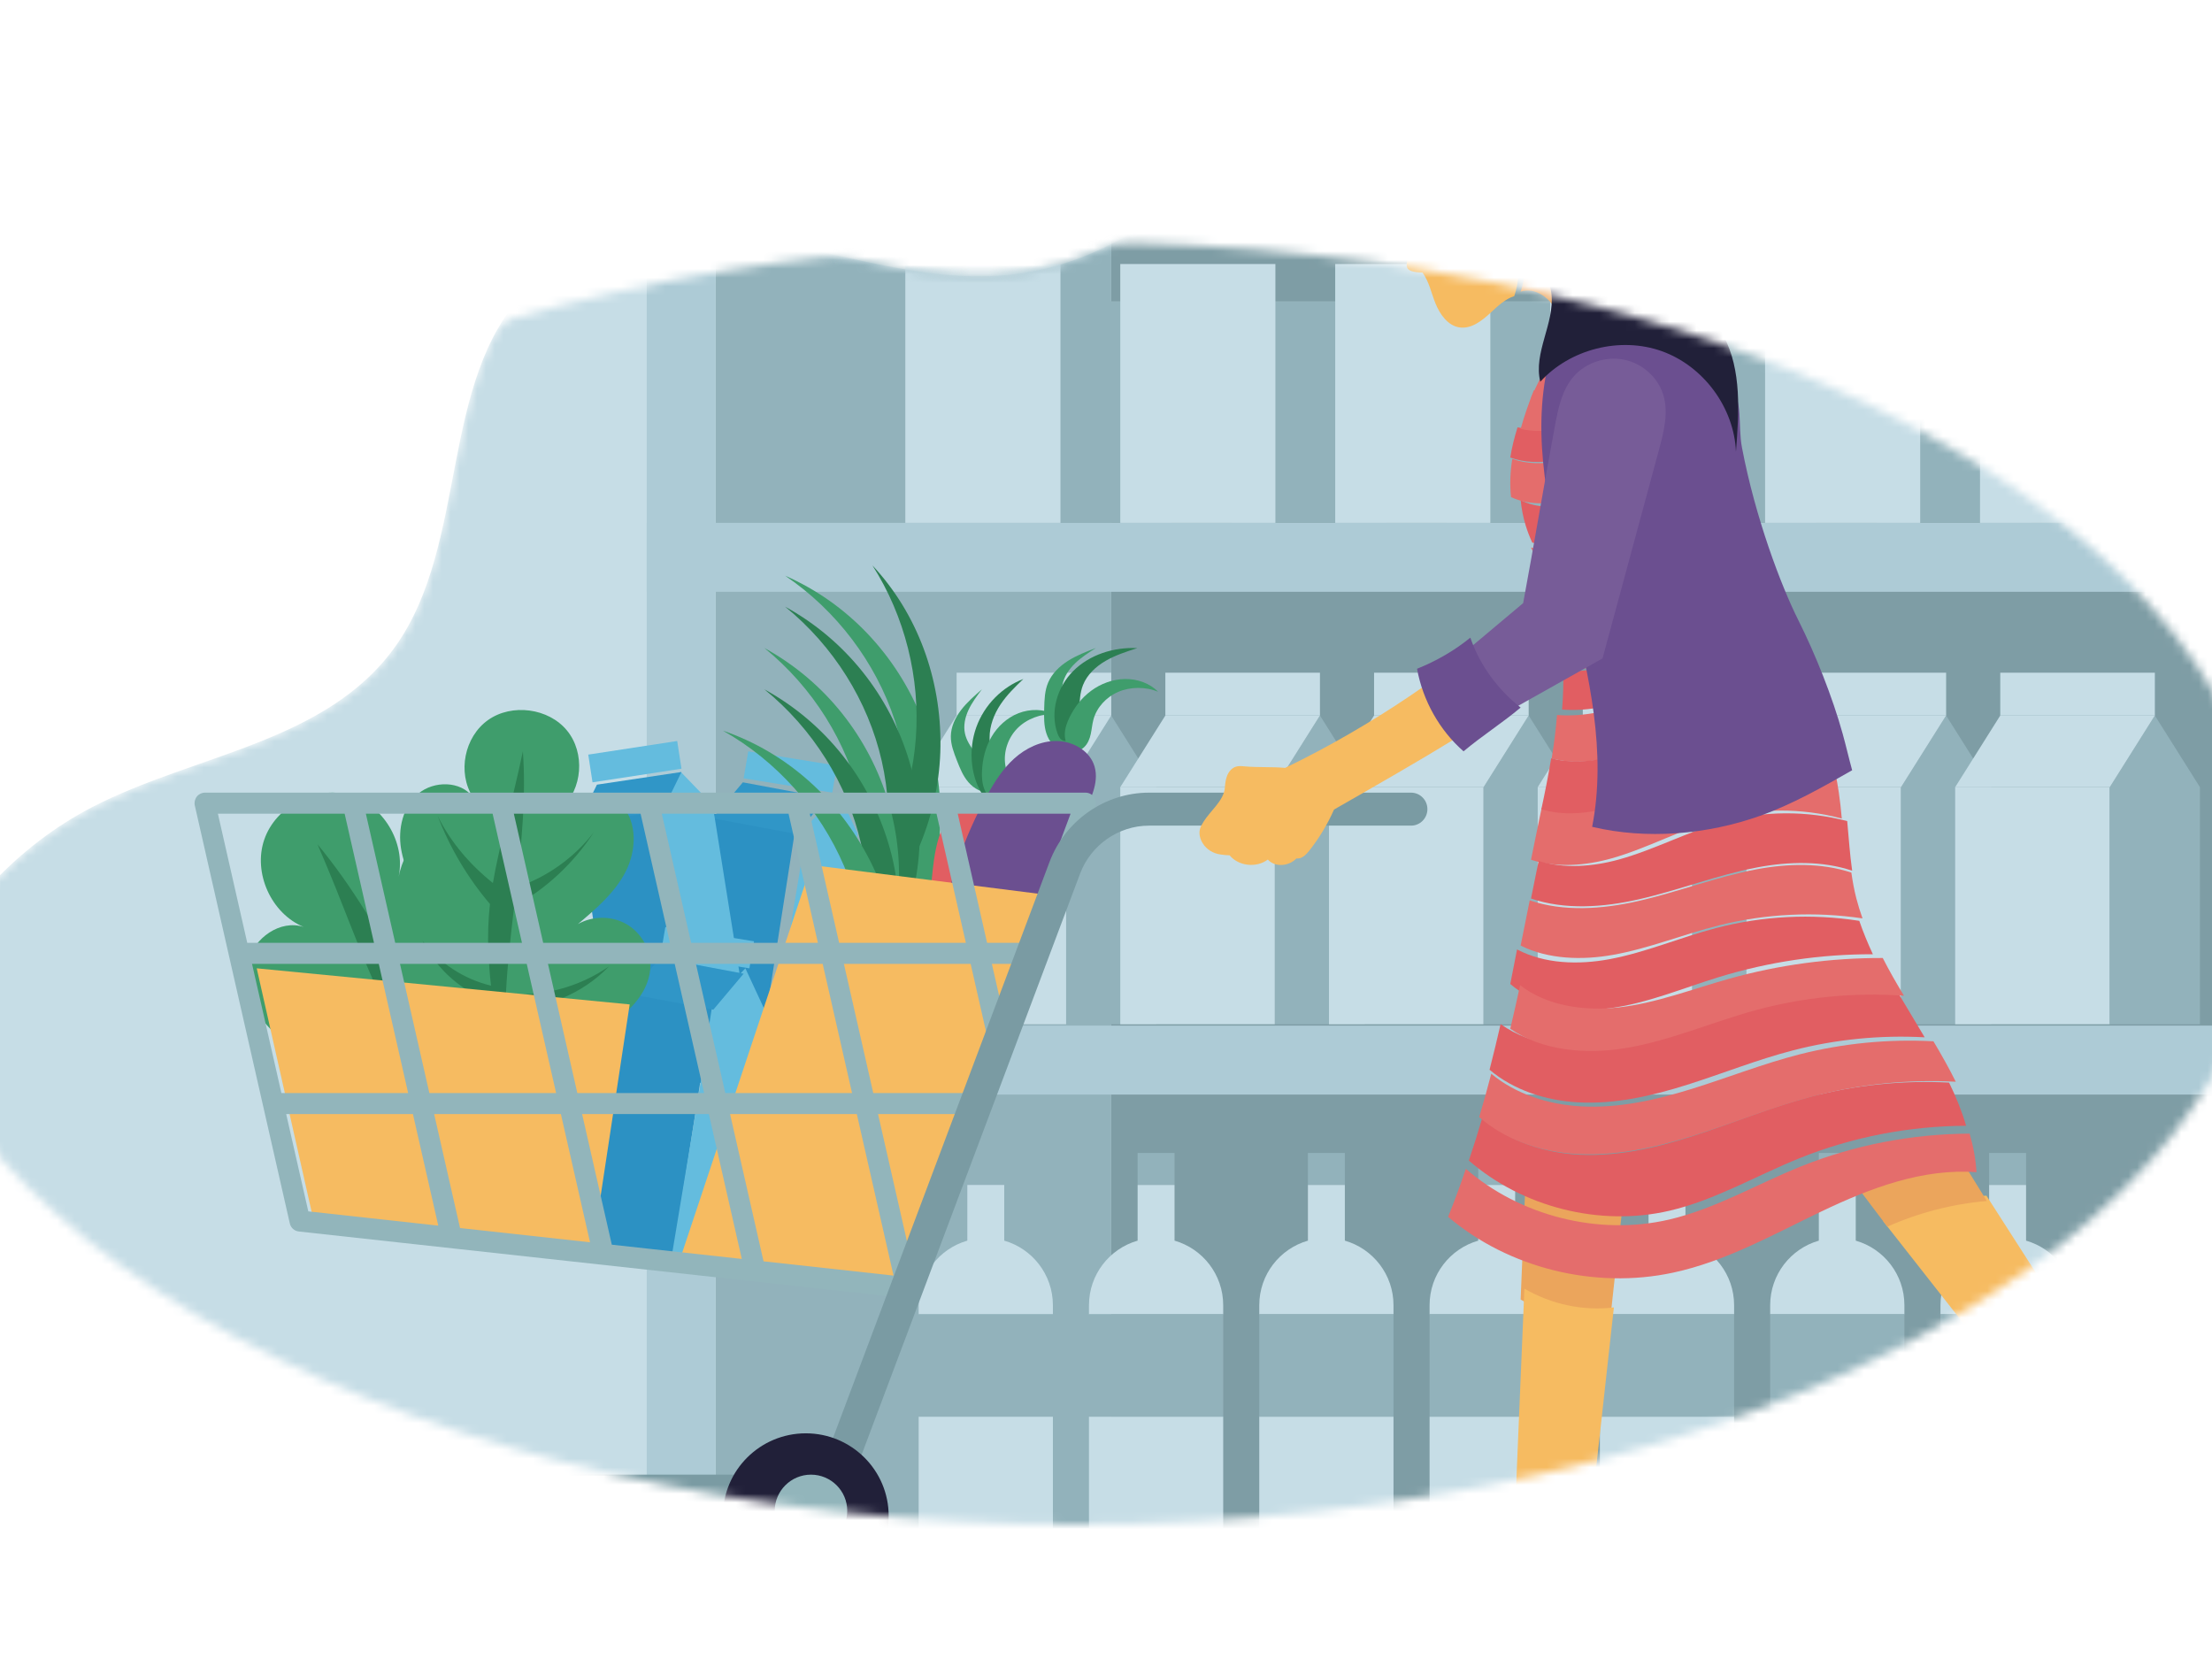 <?xml version="1.0" encoding="UTF-8"?>
<svg width="251px" height="190px" viewBox="0 0 251 190" version="1.1" xmlns="http://www.w3.org/2000/svg" xmlns:xlink="http://www.w3.org/1999/xlink">
    <!-- Generator: Sketch 63.1 (92452) - https://sketch.com -->
    <title>Grocery Shopping Illustration</title>
    <desc>Created with Sketch.</desc>
    <defs>
        <filter x="-4.4%" y="-5.1%" width="108.8%" height="110.2%" filterUnits="objectBoundingBox" id="filter-1">
            <feOffset dx="-7" dy="7" in="SourceAlpha" result="shadowOffsetOuter1"></feOffset>
            <feColorMatrix values="0 0 0 0 1   0 0 0 0 0.976   0 0 0 0 0.91  0 0 0 1 0" type="matrix" in="shadowOffsetOuter1" result="shadowMatrixOuter1"></feColorMatrix>
            <feMerge>
                <feMergeNode in="shadowMatrixOuter1"></feMergeNode>
                <feMergeNode in="SourceGraphic"></feMergeNode>
            </feMerge>
        </filter>
        <ellipse id="path-2" cx="154.197" cy="132.249" rx="135.099" ry="72.749"></ellipse>
        <path d="M254.289,195.783 L36.667,195.783 C18.256,192.53 3.135,174.258 0.43,154.812 C-2.275,135.366 8.058,114.681 24.811,106.008 C36.522,99.945 51.47,98.728 59.268,87.711 C67.545,76.018 64.145,57.638 74.044,47.436 C80.986,40.281 91.983,39.98 101.555,41.737 C111.126,43.493 120.72,46.858 130.338,45.411 C152.944,42.011 164.928,14.787 185.523,4.404 C197.747,-1.759 212.805,-1.251 224.63,5.722 C236.454,12.695 244.729,25.947 246.123,40.14 C247.224,51.362 244.665,64.143 251.468,72.861 C259.099,82.639 275.831,83.064 279.724,95.037 C282.514,103.619 276.546,113.088 278.517,121.918 C280.165,129.298 286.752,134.037 291.31,139.908 C300.21,151.378 301.053,169.011 293.293,181.364 C285.534,193.718 268.357,195.783 254.289,195.783" id="path-4"></path>
    </defs>
    <g id="Page-1" stroke="none" stroke-width="1" fill="none" fill-rule="evenodd">
        <g id="Desktop-HD-Copy-3" transform="translate(-188, -4000)">
            <g id="Group-17" transform="translate(163, 3961)">
                <g id="Group-14">
                    <g id="Grocery-Shopping-Illustration" filter="url(#filter-1)">
                        <mask id="mask-3" fill="white">
                            <use xlink:href="#path-2"></use>
                        </mask>
                        <g id="Mask" transform="translate(154.197, 132.249) rotate(-31) translate(-154.197, -132.249) "></g>
                        <g mask="url(#mask-3)">
                            <g transform="translate(17.634, 17.588)">
                                <path d="M266.674,195.819 L31.921,195.819 C31.172,195.819 30.565,196.43 30.565,197.187 C30.565,197.942 31.172,198.555 31.921,198.555 L55.538,198.555 C56.287,198.555 56.895,199.167 56.895,199.924 C56.895,200.678 56.287,201.292 55.538,201.292 L47.212,201.292 C46.463,201.292 45.856,201.904 45.856,202.658 C45.856,203.415 46.463,204.027 47.212,204.027 L234.62,204.027 C235.37,204.027 235.976,203.415 235.976,202.658 C235.976,201.904 235.37,201.292 234.62,201.292 L203.414,201.292 C202.664,201.292 202.058,200.678 202.058,199.924 C202.058,199.167 202.664,198.555 203.414,198.555 L266.674,198.555 C267.424,198.555 268.031,197.942 268.031,197.187 C268.031,196.43 267.424,195.819 266.674,195.819" id="Fill-3" fill="#7E9DA5"></path>
                                <path d="M244.355,201.681 L239.981,201.681 C239.242,201.681 238.641,202.207 238.641,202.854 C238.641,203.502 239.242,204.027 239.981,204.027 L244.355,204.027 C245.096,204.027 245.695,203.502 245.695,202.854 C245.695,202.207 245.096,201.681 244.355,201.681" id="Fill-4" fill="#7A9BA3"></path>
                                <path d="M42.02,201.681 L39.094,201.681 C38.279,201.681 37.618,202.207 37.618,202.854 C37.618,203.502 38.279,204.027 39.094,204.027 L42.02,204.027 C42.835,204.027 43.496,203.502 43.496,202.854 C43.496,202.207 42.835,201.681 42.02,201.681" id="Fill-5" fill="#7A9BA3"></path>
                                <g id="Group-93" stroke-width="1" fill="none">
                                    <mask id="mask-5" fill="white">
                                        <use xlink:href="#path-4"></use>
                                    </mask>
                                    <g id="Clip-7"></g>
                                    <path d="M254.289,195.783 L36.667,195.783 C18.256,192.53 3.135,174.258 0.43,154.812 C-2.275,135.366 8.058,114.681 24.811,106.008 C36.522,99.945 51.47,98.728 59.268,87.711 C67.545,76.018 64.145,57.638 74.044,47.436 C80.986,40.281 91.983,39.98 101.555,41.737 C111.126,43.493 120.72,46.858 130.338,45.411 C152.944,42.011 164.928,14.787 185.523,4.404 C197.747,-1.759 212.805,-1.251 224.63,5.722 C236.454,12.695 244.729,25.947 246.123,40.14 C247.224,51.362 244.665,64.143 251.468,72.861 C259.099,82.639 275.831,83.064 279.724,95.037 C282.514,103.619 276.546,113.088 278.517,121.918 C280.165,129.298 286.752,134.037 291.31,139.908 C300.21,151.378 301.053,169.011 293.293,181.364 C285.534,193.718 268.357,195.783 254.289,195.783" id="Fill-6" fill="#C6DDE6" mask="url(#mask-5)"></path>
                                    <polyline id="Fill-8" fill="#7E9DA5" mask="url(#mask-5)" points="303.242 153.181 292.605 24.511 140.459 24.511 140.459 187.846 295.512 187.846 303.242 153.181"></polyline>
                                    <polygon id="Fill-9" fill="#92B2BB" mask="url(#mask-5)" points="95.566 187.846 140.459 187.846 140.459 24.511 95.566 24.511"></polygon>
                                    <polygon id="Fill-10" fill="#ADCBD6" mask="url(#mask-5)" points="87.75 195.783 95.566 195.783 95.566 16.685 87.75 16.685"></polygon>
                                    <polygon id="Fill-11" fill="#ADCBD6" mask="url(#mask-5)" points="87.75 24.511 282.076 24.511 282.076 16.685 87.75 16.685"></polygon>
                                    <polygon id="Fill-12" fill="#ADCBD6" mask="url(#mask-5)" points="87.75 81.565 282.076 81.565 282.076 73.739 87.75 73.739"></polygon>
                                    <polygon id="Fill-13" fill="#ADCBD6" mask="url(#mask-5)" points="87.75 138.618 295.512 138.618 295.512 130.793 87.75 130.793"></polygon>
                                    <polygon id="Fill-14" fill="#ADCBD6" mask="url(#mask-5)" points="87.75 195.673 295.512 195.673 295.512 187.846 87.75 187.846"></polygon>
                                    <polygon id="Fill-15" fill="#92B2BB" mask="url(#mask-5)" points="129.733 73.739 147.334 73.739 147.334 48.596 129.733 48.596"></polygon>
                                    <polygon id="Fill-16" fill="#92B2BB" mask="url(#mask-5)" points="154.122 73.739 171.724 73.739 171.724 48.596 154.122 48.596"></polygon>
                                    <polygon id="Fill-17" fill="#92B2BB" mask="url(#mask-5)" points="178.512 73.739 196.114 73.739 196.114 48.596 178.512 48.596"></polygon>
                                    <polygon id="Fill-18" fill="#92B2BB" mask="url(#mask-5)" points="202.901 73.739 220.503 73.739 220.503 48.596 202.901 48.596"></polygon>
                                    <polygon id="Fill-19" fill="#92B2BB" mask="url(#mask-5)" points="227.291 73.739 244.893 73.739 244.893 48.596 227.291 48.596"></polygon>
                                    <polygon id="Fill-20" fill="#92B2BB" mask="url(#mask-5)" points="251.68 73.739 269.281 73.739 269.281 48.596 251.68 48.596"></polygon>
                                    <polygon id="Fill-22" fill="#C6DDE6" mask="url(#mask-5)" points="117.096 73.739 134.698 73.739 134.698 44.372 117.096 44.372"></polygon>
                                    <polygon id="Fill-23" fill="#C6DDE6" mask="url(#mask-5)" points="141.486 73.739 159.087 73.739 159.087 44.372 141.486 44.372"></polygon>
                                    <polygon id="Fill-24" fill="#C6DDE6" mask="url(#mask-5)" points="165.875 73.739 183.478 73.739 183.478 44.372 165.875 44.372"></polygon>
                                    <polygon id="Fill-25" fill="#C6DDE6" mask="url(#mask-5)" points="190.265 73.739 207.865 73.739 207.865 44.372 190.265 44.372"></polygon>
                                    <polygon id="Fill-26" fill="#C6DDE6" mask="url(#mask-5)" points="214.655 73.739 232.255 73.739 232.255 44.372 214.655 44.372"></polygon>
                                    <polygon id="Fill-27" fill="#C6DDE6" mask="url(#mask-5)" points="239.044 73.739 256.645 73.739 256.645 44.372 239.044 44.372"></polygon>
                                    <polygon id="Fill-29" fill="#C6DDE6" mask="url(#mask-5)" points="117.801 130.64 135.344 130.64 135.344 103.733 117.801 103.733"></polygon>
                                    <polyline id="Fill-30" fill="#92B2BB" mask="url(#mask-5)" points="145.574 130.64 135.344 130.64 135.344 103.733 140.459 95.605 145.574 103.733 145.574 130.64"></polyline>
                                    <polyline id="Fill-31" fill="#C6DDE6" mask="url(#mask-5)" points="117.801 103.733 122.916 95.605 140.459 95.605 135.344 103.733 117.801 103.733"></polyline>
                                    <polygon id="Fill-32" fill="#C6DDE6" mask="url(#mask-5)" points="122.916 95.605 140.459 95.605 140.459 90.747 122.916 90.747"></polygon>
                                    <polygon id="Fill-33" fill="#C6DDE6" mask="url(#mask-5)" points="141.486 130.64 159.028 130.64 159.028 103.733 141.486 103.733"></polygon>
                                    <polyline id="Fill-34" fill="#92B2BB" mask="url(#mask-5)" points="169.258 130.64 159.028 130.64 159.028 103.733 164.143 95.605 169.258 103.733 169.258 130.64"></polyline>
                                    <polyline id="Fill-35" fill="#C6DDE6" mask="url(#mask-5)" points="141.486 103.733 146.601 95.605 164.143 95.605 159.028 103.733 141.486 103.733"></polyline>
                                    <polygon id="Fill-36" fill="#C6DDE6" mask="url(#mask-5)" points="146.601 95.605 164.143 95.605 164.143 90.747 146.601 90.747"></polygon>
                                    <polygon id="Fill-37" fill="#C6DDE6" mask="url(#mask-5)" points="165.17 130.64 182.712 130.64 182.712 103.733 165.17 103.733"></polygon>
                                    <polyline id="Fill-38" fill="#92B2BB" mask="url(#mask-5)" points="192.943 130.64 182.712 130.64 182.712 103.733 187.828 95.605 192.943 103.733 192.943 130.64"></polyline>
                                    <polyline id="Fill-39" fill="#C6DDE6" mask="url(#mask-5)" points="165.17 103.733 170.285 95.605 187.828 95.605 182.712 103.733 165.17 103.733"></polyline>
                                    <polygon id="Fill-40" fill="#C6DDE6" mask="url(#mask-5)" points="170.285 95.605 187.828 95.605 187.828 90.747 170.285 90.747"></polygon>
                                    <polygon id="Fill-41" fill="#C6DDE6" mask="url(#mask-5)" points="188.854 130.64 206.397 130.64 206.397 103.733 188.854 103.733"></polygon>
                                    <polyline id="Fill-42" fill="#92B2BB" mask="url(#mask-5)" points="216.627 130.64 206.397 130.64 206.397 103.733 211.512 95.605 216.627 103.733 216.627 130.64"></polyline>
                                    <polyline id="Fill-43" fill="#C6DDE6" mask="url(#mask-5)" points="188.854 103.733 193.969 95.605 211.512 95.605 206.397 103.733 188.854 103.733"></polyline>
                                    <polygon id="Fill-44" fill="#C6DDE6" mask="url(#mask-5)" points="193.969 95.605 211.512 95.605 211.512 90.747 193.969 90.747"></polygon>
                                    <polygon id="Fill-45" fill="#C6DDE6" mask="url(#mask-5)" points="212.54 130.64 230.083 130.64 230.083 103.733 212.54 103.733"></polygon>
                                    <polyline id="Fill-46" fill="#92B2BB" mask="url(#mask-5)" points="240.311 130.64 230.083 130.64 230.083 103.733 235.196 95.605 240.311 103.733 240.311 130.64"></polyline>
                                    <polyline id="Fill-47" fill="#C6DDE6" mask="url(#mask-5)" points="212.54 103.733 217.654 95.605 235.196 95.605 230.083 103.733 212.54 103.733"></polyline>
                                    <polygon id="Fill-48" fill="#C6DDE6" mask="url(#mask-5)" points="217.654 95.605 235.196 95.605 235.196 90.747 217.654 90.747"></polygon>
                                    <polygon id="Fill-49" fill="#C6DDE6" mask="url(#mask-5)" points="236.224 130.64 253.767 130.64 253.767 103.733 236.224 103.733"></polygon>
                                    <polyline id="Fill-50" fill="#92B2BB" mask="url(#mask-5)" points="263.996 130.64 253.767 130.64 253.767 103.733 258.882 95.605 263.996 103.733 263.996 130.64"></polyline>
                                    <polyline id="Fill-51" fill="#C6DDE6" mask="url(#mask-5)" points="236.224 103.733 241.34 95.605 258.882 95.605 253.767 103.733 236.224 103.733"></polyline>
                                    <polygon id="Fill-52" fill="#C6DDE6" mask="url(#mask-5)" points="241.34 95.605 258.882 95.605 258.882 90.747 241.34 90.747"></polygon>
                                    <polygon id="Fill-57" fill="#92B2BB" mask="url(#mask-5)" points="124.13 148.873 128.32 148.873 128.32 145.245 124.13 145.245"></polygon>
                                    <polygon id="Fill-58" fill="#C6DDE6" mask="url(#mask-5)" points="118.609 187.846 133.84 187.846 133.84 175.166 118.609 175.166"></polygon>
                                    <path d="M133.84,162.524 C133.84,159.041 131.506,156.105 128.32,155.194 L128.32,148.873 L124.13,148.873 L124.13,155.194 C120.943,156.105 118.609,159.041 118.609,162.524 L118.609,163.55 L133.84,163.55 L133.84,162.524" id="Fill-59" fill="#C6DDE6" mask="url(#mask-5)"></path>
                                    <polygon id="Fill-60" fill="#92B2BB" mask="url(#mask-5)" points="118.609 175.166 133.84 175.166 133.84 163.55 118.609 163.55"></polygon>
                                    <polygon id="Fill-61" fill="#92B2BB" mask="url(#mask-5)" points="143.454 148.873 147.644 148.873 147.644 145.245 143.454 145.245"></polygon>
                                    <polygon id="Fill-62" fill="#C6DDE6" mask="url(#mask-5)" points="137.934 187.846 153.165 187.846 153.165 175.166 137.934 175.166"></polygon>
                                    <path d="M153.165,162.524 C153.165,159.041 150.831,156.105 147.644,155.194 L147.644,148.873 L143.454,148.873 L143.454,155.194 C140.267,156.105 137.934,159.041 137.934,162.524 L137.934,163.55 L153.165,163.55 L153.165,162.524" id="Fill-63" fill="#C6DDE6" mask="url(#mask-5)"></path>
                                    <polygon id="Fill-64" fill="#92B2BB" mask="url(#mask-5)" points="137.934 175.166 153.165 175.166 153.165 163.55 137.934 163.55"></polygon>
                                    <polygon id="Fill-65" fill="#92B2BB" mask="url(#mask-5)" points="162.779 148.873 166.969 148.873 166.969 145.245 162.779 145.245"></polygon>
                                    <polygon id="Fill-66" fill="#C6DDE6" mask="url(#mask-5)" points="157.258 187.846 172.489 187.846 172.489 175.166 157.258 175.166"></polygon>
                                    <path d="M172.489,162.524 C172.489,159.041 170.156,156.105 166.969,155.194 L166.969,148.873 L162.779,148.873 L162.779,155.194 C159.592,156.105 157.258,159.041 157.258,162.524 L157.258,163.55 L172.489,163.55 L172.489,162.524" id="Fill-67" fill="#C6DDE6" mask="url(#mask-5)"></path>
                                    <polygon id="Fill-68" fill="#92B2BB" mask="url(#mask-5)" points="157.258 175.166 172.489 175.166 172.489 163.55 157.258 163.55"></polygon>
                                    <polygon id="Fill-69" fill="#92B2BB" mask="url(#mask-5)" points="182.104 148.873 186.294 148.873 186.294 145.245 182.104 145.245"></polygon>
                                    <polygon id="Fill-70" fill="#C6DDE6" mask="url(#mask-5)" points="176.583 187.846 191.814 187.846 191.814 175.166 176.583 175.166"></polygon>
                                    <path d="M191.814,162.524 C191.814,159.041 189.479,156.105 186.294,155.194 L186.294,148.873 L182.104,148.873 L182.104,155.194 C178.917,156.105 176.583,159.041 176.583,162.524 L176.583,163.55 L191.814,163.55 L191.814,162.524" id="Fill-71" fill="#C6DDE6" mask="url(#mask-5)"></path>
                                    <polygon id="Fill-72" fill="#92B2BB" mask="url(#mask-5)" points="176.583 175.166 191.814 175.166 191.814 163.55 176.583 163.55"></polygon>
                                    <polygon id="Fill-73" fill="#92B2BB" mask="url(#mask-5)" points="201.429 148.873 205.618 148.873 205.618 145.245 201.429 145.245"></polygon>
                                    <polygon id="Fill-74" fill="#C6DDE6" mask="url(#mask-5)" points="195.908 187.846 211.139 187.846 211.139 175.166 195.908 175.166"></polygon>
                                    <path d="M211.139,162.524 C211.139,159.041 208.804,156.105 205.618,155.194 L205.618,148.873 L201.429,148.873 L201.429,155.194 C198.241,156.105 195.908,159.041 195.908,162.524 L195.908,163.55 L211.139,163.55 L211.139,162.524" id="Fill-75" fill="#C6DDE6" mask="url(#mask-5)"></path>
                                    <polygon id="Fill-76" fill="#92B2BB" mask="url(#mask-5)" points="195.908 175.166 211.139 175.166 211.139 163.55 195.908 163.55"></polygon>
                                    <polygon id="Fill-77" fill="#92B2BB" mask="url(#mask-5)" points="220.752 148.873 224.943 148.873 224.943 145.245 220.752 145.245"></polygon>
                                    <polygon id="Fill-78" fill="#C6DDE6" mask="url(#mask-5)" points="215.231 187.846 230.463 187.846 230.463 175.166 215.231 175.166"></polygon>
                                    <path d="M230.463,162.524 C230.463,159.041 228.129,156.105 224.943,155.194 L224.943,148.873 L220.752,148.873 L220.752,155.194 C217.566,156.105 215.231,159.041 215.231,162.524 L215.231,163.55 L230.463,163.55 L230.463,162.524" id="Fill-79" fill="#C6DDE6" mask="url(#mask-5)"></path>
                                    <polygon id="Fill-80" fill="#92B2BB" mask="url(#mask-5)" points="215.231 175.166 230.463 175.166 230.463 163.55 215.231 163.55"></polygon>
                                    <polygon id="Fill-81" fill="#92B2BB" mask="url(#mask-5)" points="240.076 148.873 244.268 148.873 244.268 145.245 240.076 145.245"></polygon>
                                    <polygon id="Fill-82" fill="#C6DDE6" mask="url(#mask-5)" points="234.556 187.846 249.788 187.846 249.788 175.166 234.556 175.166"></polygon>
                                    <path d="M249.788,162.524 C249.788,159.041 247.453,156.105 244.268,155.194 L244.268,148.873 L240.076,148.873 L240.076,155.194 C236.891,156.105 234.556,159.041 234.556,162.524 L234.556,163.55 L249.788,163.55 L249.788,162.524" id="Fill-83" fill="#C6DDE6" mask="url(#mask-5)"></path>
                                    <polygon id="Fill-84" fill="#92B2BB" mask="url(#mask-5)" points="234.556 175.166 249.788 175.166 249.788 163.55 234.556 163.55"></polygon>
                                    <polygon id="Fill-86" fill="#C6DDE6" mask="url(#mask-5)" points="253.881 187.846 269.113 187.846 269.113 175.166 253.881 175.166"></polygon>
                                    <path d="M269.113,162.524 C269.113,159.041 266.778,156.105 263.593,155.194 L263.593,148.873 L259.401,148.873 L259.401,155.194 C256.215,156.105 253.881,159.041 253.881,162.524 L253.881,163.55 L269.113,163.55 L269.113,162.524" id="Fill-87" fill="#C6DDE6" mask="url(#mask-5)"></path>
                                    <polygon id="Fill-88" fill="#92B2BB" mask="url(#mask-5)" points="253.881 175.166 269.113 175.166 269.113 163.55 253.881 163.55"></polygon>
                                </g>
                                <polyline id="Fill-94" fill="#2C91C3" points="99.924 138.363 90.519 136.715 95.221 106.704 104.626 108.351 99.924 138.363"></polyline>
                                <polyline id="Fill-95" fill="#64BCDE" points="106.793 138.363 101.099 137.423 105.986 108.057 109.526 104.358 111.679 108.997 106.793 138.363"></polyline>
                                <polyline id="Fill-96" fill="#3096C7" points="95.221 107.269 98.66 103.186 108.153 104.966 104.714 109.049 95.221 107.269"></polyline>
                                <polyline id="Fill-97" fill="#64BCDE" points="98.748 102.735 108.807 104.358 109.328 101.292 99.27 99.668 98.748 102.735"></polyline>
                                <polyline id="Fill-98" fill="#2C91C3" points="94.046 135.656 84.409 137.19 79.939 107.066 89.575 105.531 94.046 135.656"></polyline>
                                <polyline id="Fill-99" fill="#64BCDE" points="99.924 135.145 94.034 136.018 89.344 106.622 91.623 102.013 95.233 105.75 99.924 135.145"></polyline>
                                <polyline id="Fill-100" fill="#3096C7" points="79.939 107.876 82.101 103.451 91.695 102.013 89.532 106.438 79.939 107.876"></polyline>
                                <polyline id="Fill-101" fill="#64BCDE" points="81.6 103.186 91.695 101.641 91.209 98.496 81.115 100.041 81.6 103.186"></polyline>
                                <polyline id="Fill-102" fill="#2C91C3" points="90.519 158.296 81.115 156.649 85.817 126.637 95.221 128.285 90.519 158.296"></polyline>
                                <polyline id="Fill-103" fill="#64BCDE" points="96.213 158.296 90.519 157.357 95.406 127.991 98.946 124.292 101.099 128.93 96.213 158.296"></polyline>
                                <polyline id="Fill-104" fill="#3096C7" points="85.817 127.202 89.255 123.119 98.748 124.9 95.309 128.982 85.817 127.202"></polyline>
                                <polyline id="Fill-105" fill="#64BCDE" points="89.344 122.668 99.402 124.292 99.924 121.225 89.865 119.602 89.344 122.668"></polyline>
                                <path d="M118.807,118.429 C121.793,111.308 121.845,103.037 118.949,95.88 C116.053,88.724 110.584,82.865 103.45,79.735 C109.266,83.672 113.714,89.54 115.898,96.159 C118.083,102.777 117.992,110.106 115.643,116.67 C116.836,117.372 117.615,117.726 118.807,118.429" id="Fill-106" fill="#3F9D6C"></path>
                                <path d="M112.647,119.602 C117.906,114.209 121,106.676 121.082,99.065 C121.164,91.454 118.497,84.071 113.356,78.562 C117.037,84.318 118.799,91.33 118.288,98.185 C117.777,105.041 114.996,111.699 110.504,116.82 C111.297,117.904 111.854,118.517 112.647,119.602" id="Fill-107" fill="#2C7F52"></path>
                                <path d="M115.117,123.119 C118.863,116.342 119.75,108.141 117.536,100.762 C115.322,93.383 110.368,87.044 103.45,83.252 C108.95,87.718 112.868,93.968 114.415,100.745 C115.963,107.521 115.131,114.784 112.086,121.069 C113.225,121.881 113.979,122.308 115.117,123.119" id="Fill-108" fill="#2C7F52"></path>
                                <path d="M112.766,127.81 C116.512,121.033 117.399,112.832 115.185,105.453 C112.971,98.074 108.017,91.734 101.099,87.942 C106.599,92.408 110.516,98.658 112.064,105.435 C113.612,112.212 112.779,119.474 109.735,125.76 C110.873,126.572 111.628,126.998 112.766,127.81" id="Fill-109" fill="#3F9D6C"></path>
                                <path d="M112.766,132.5 C116.512,125.723 117.399,117.522 115.185,110.143 C112.971,102.764 108.017,96.425 101.099,92.633 C106.599,97.098 110.516,103.349 112.064,110.125 C113.612,116.902 112.779,124.164 109.735,130.45 C110.873,131.262 111.628,131.688 112.766,132.5" id="Fill-110" fill="#2C7F52"></path>
                                <path d="M115.076,134.845 C117.347,127.401 116.63,119.071 113.121,112.137 C109.611,105.202 103.695,99.812 96.397,97.323 C102.475,100.746 107.389,106.241 110.15,112.7 C112.911,119.159 113.502,126.544 111.805,133.368 C113.041,133.964 113.839,134.249 115.076,134.845" id="Fill-111" fill="#3F9D6C"></path>
                                <path d="M122.954,100.724 C122.604,99.83 122.25,98.913 122.26,97.962 C122.271,96.89 122.753,95.859 123.421,94.983 C124.09,94.107 124.94,93.367 125.785,92.633 C125.22,93.383 124.652,94.139 124.262,94.978 C123.872,95.817 123.668,96.756 123.863,97.651 C124.041,98.466 124.534,99.19 125.061,99.863 C125.588,100.535 126.165,101.185 126.55,101.936 C126.935,102.686 127.114,103.572 126.803,104.351 C125.818,104.426 124.872,103.89 124.255,103.175 C123.638,102.46 123.291,101.583 122.954,100.724" id="Fill-112" fill="#3F9D6C"></path>
                                <path d="M126.99,105.527 C126.637,105.571 126.329,105.259 126.099,104.948 C124.502,102.791 124.202,99.565 125.143,96.947 C126.084,94.33 128.148,92.349 130.489,91.46 C129.565,92.347 128.633,93.244 127.901,94.342 C127.169,95.44 126.644,96.772 126.656,98.155 C126.675,100.261 127.915,102.214 127.737,104.31 C127.691,104.846 127.456,105.469 126.99,105.527" id="Fill-113" fill="#2C7F52"></path>
                                <path d="M127.423,105.466 C126.77,105.181 126.297,104.589 126.051,103.94 C125.805,103.291 125.764,102.586 125.795,101.895 C125.856,100.546 126.187,99.193 126.878,98.018 C127.57,96.842 128.637,95.852 129.937,95.344 C131.238,94.835 132.771,94.84 134.015,95.465 C132.481,95.371 130.838,95.999 129.79,97.081 C128.741,98.162 128.229,99.706 128.431,101.172 C128.513,101.762 128.703,102.333 128.812,102.919 C128.921,103.504 128.946,104.127 128.707,104.676 C128.469,105.225 127.986,105.711 127.423,105.466" id="Fill-114" fill="#3F9D6C"></path>
                                <path d="M129.384,105.63 C130.632,107.075 130.557,109.242 130.409,111.172 C130.071,115.574 129.734,119.975 129.397,124.377 C129.284,125.852 129.167,127.346 128.693,128.742 C128.219,130.139 127.34,131.45 126.055,132.106 C124.771,132.763 123.055,132.617 122.088,131.525 C121.476,130.833 121.23,129.884 121.031,128.97 C119.907,123.8 119.623,118.435 120.197,113.169 C120.382,111.468 120.664,109.752 121.369,108.203 C122.074,106.654 123.253,105.272 124.802,104.663 C126.351,104.053 128.281,104.352 129.384,105.63" id="Fill-115" fill="#E15E62"></path>
                                <path d="M132.853,94.797 C132.88,93.807 132.911,92.792 133.298,91.874 C133.734,90.838 134.595,90.007 135.569,89.392 C136.543,88.778 137.634,88.358 138.718,87.942 C137.891,88.472 137.058,89.006 136.359,89.683 C135.661,90.36 135.096,91.198 134.925,92.136 C134.768,92.989 134.943,93.864 135.171,94.702 C135.398,95.54 135.681,96.372 135.744,97.236 C135.808,98.099 135.624,99.021 135.024,99.668 C134.07,99.394 133.395,98.542 133.101,97.632 C132.806,96.722 132.828,95.749 132.853,94.797" id="Fill-116" fill="#3F9D6C"></path>
                                <path d="M135.065,98.473 C134.693,98.376 134.491,97.998 134.365,97.648 C133.497,95.228 134.302,92.399 136.149,90.552 C137.996,88.705 140.756,87.818 143.42,87.956 C142.184,88.353 140.937,88.755 139.823,89.403 C138.708,90.05 137.722,90.973 137.259,92.141 C136.555,93.921 137.134,96.034 136.235,97.731 C136.005,98.165 135.554,98.601 135.065,98.473" id="Fill-117" fill="#2C7F52"></path>
                                <path d="M135.889,99.47 C135.39,99.007 135.175,98.334 135.192,97.687 C135.208,97.039 135.437,96.41 135.726,95.818 C136.29,94.659 137.107,93.587 138.192,92.789 C139.276,91.99 140.639,91.477 142.036,91.461 C143.433,91.444 144.853,91.953 145.771,92.908 C144.384,92.321 142.624,92.329 141.244,92.928 C139.864,93.528 138.807,94.707 138.443,96.054 C138.296,96.596 138.256,97.156 138.137,97.704 C138.017,98.251 137.805,98.803 137.377,99.204 C136.949,99.604 136.319,99.87 135.889,99.47" id="Fill-118" fill="#3F9D6C"></path>
                                <path d="M138.466,101.096 C139.168,102.895 138.269,104.865 137.387,106.59 C135.377,110.525 133.366,114.459 131.356,118.394 C130.682,119.712 129.997,121.047 128.992,122.159 C127.986,123.27 126.607,124.152 125.07,124.279 C123.534,124.405 121.87,123.631 121.315,122.264 C120.964,121.397 121.079,120.43 121.227,119.513 C122.065,114.324 123.819,109.27 126.395,104.626 C127.227,103.126 128.161,101.648 129.456,100.482 C130.752,99.316 132.457,98.481 134.242,98.496 C136.026,98.511 137.846,99.506 138.466,101.096" id="Fill-119" fill="#6B4F90"></path>
                                <polyline id="Fill-120" fill="#F6BB61" points="132.84 115.911 116.46 159.469 91.695 156.803 106.434 112.566 132.84 115.911"></polyline>
                                <path d="M82.072,124.443 C84.158,127.305 83.622,131.327 82.289,134.61 C78.579,143.744 68.534,150.301 58.822,148.665 C55.665,148.134 52.481,146.662 50.791,143.94 C49.1,141.218 49.472,137.115 52.158,135.371 C49.572,134.333 46.978,133.123 45.019,131.14 C43.059,129.158 41.831,126.248 42.509,123.543 C43.187,120.838 46.182,118.728 48.828,119.599 C45.139,118.077 43.057,113.467 44.351,109.689 C45.646,105.91 50.114,103.55 53.959,104.615 C57.804,105.679 60.428,110.003 59.6,113.91 C60.352,110.188 62.86,107.909 66.045,108.673 C69.229,109.436 71.343,112.66 71.836,115.901 C72.33,119.142 71.534,122.426 70.744,125.608 C71.69,123.518 73.794,122.002 76.074,121.767 C78.353,121.533 80.722,122.589 82.072,124.443" id="Fill-121" fill="#3F9D6C"></path>
                                <path d="M77.588,127.475 C75.844,132.253 72.388,136.383 67.998,138.964 C65.812,135.554 63.844,131.985 61.884,128.409 C64.148,123.888 65.224,118.634 65.041,113.597 C64.846,118.078 63.279,122.487 60.618,126.101 C57.561,120.548 54.416,115.06 50.394,110.221 C53.484,117.339 55.232,122.679 57.575,127.518 C53.498,127.322 49.455,126.359 45.847,124.455 C49.843,127.071 54.289,128.996 58.931,130.129 C59.993,132.031 61.209,133.888 62.711,135.787 C63.613,136.928 64.592,138.104 65.63,139.251 C62.019,140.729 57.89,140.921 54.161,139.766 C58.098,141.855 62.975,142.352 67.19,140.904 C68.885,142.618 70.711,144.193 72.619,145.398 C71.383,143.886 70.232,142.31 69.139,140.693 C73.642,137.656 76.746,132.837 77.588,127.475" id="Fill-122" fill="#2C7F52"></path>
                                <path d="M88.168,123.885 C88.2,126.785 85.901,129.21 83.418,130.763 C76.509,135.085 66.556,134.677 60.774,128.968 C58.894,127.112 57.449,124.617 57.616,121.999 C57.784,119.381 60.011,116.824 62.668,116.939 C61.418,115.018 60.246,112.977 59.876,110.724 C59.505,108.472 60.075,105.948 61.837,104.468 C63.598,102.988 66.64,103.006 68.01,104.845 C66.248,102.077 67.06,98.015 69.755,96.112 C72.45,94.21 76.61,94.763 78.698,97.301 C80.787,99.839 80.48,103.968 78.038,106.178 C80.339,104.056 83.133,103.73 84.92,105.753 C86.706,107.776 86.584,110.93 85.357,113.324 C84.129,115.719 82.01,117.528 79.943,119.273 C81.589,118.331 83.743,118.321 85.398,119.249 C87.053,120.177 88.146,122.007 88.168,123.885" id="Fill-123" fill="#3F9D6C"></path>
                                <path d="M83.466,124.075 C80.078,126.435 75.868,127.55 71.773,127.189 C71.937,123.879 72.319,120.564 72.711,117.249 C76.319,115.308 79.492,112.314 81.737,108.867 C79.505,111.763 76.406,113.961 72.962,115.11 C73.56,109.955 74.07,104.803 73.699,99.668 C72.388,105.882 71.03,110.272 70.297,114.611 C67.71,112.547 65.507,109.986 64.03,107.005 C65.428,110.645 67.445,114.038 69.963,116.995 C69.768,118.768 69.695,120.584 69.79,122.562 C69.847,123.752 69.939,125 70.082,126.258 C67.016,125.53 64.213,123.7 62.305,121.161 C63.912,124.422 66.882,127.067 70.331,128.1 C70.64,130.047 71.1,131.964 71.788,133.673 C71.686,132.078 71.669,130.481 71.71,128.884 C76.095,128.994 80.396,127.253 83.466,124.075" id="Fill-124" fill="#2C7F52"></path>
                                <polyline id="Fill-125" fill="#F6BB61" points="43.496 124.292 49.845 152.436 81.64 155.951 85.817 128.388 43.496 124.292"></polyline>
                                <path d="M109.034,185.265 L43.791,185.265 C42.979,185.265 42.321,184.478 42.321,183.506 C42.321,182.533 42.979,181.748 43.791,181.748 L109.034,181.748 C109.846,181.748 110.504,182.533 110.504,183.506 C110.504,184.478 109.846,185.265 109.034,185.265" id="Fill-126" fill="#7A9BA3"></path>
                                <path d="M126.916,123.788 L129.499,123.788 L127.895,128.096 L126.916,123.788 Z M113.999,140.83 L123.153,140.83 L117.469,156.095 L113.999,140.83 Z M46.839,140.83 L61.221,140.83 L64.098,153.491 L49.349,151.872 L46.839,140.83 Z M53.473,106.745 L56.804,121.401 L42.422,121.401 L39.091,106.745 L53.473,106.745 Z M109.583,121.401 L106.252,106.745 L120.634,106.745 L123.965,121.401 L109.583,121.401 Z M96.666,138.443 L93.335,123.788 L107.717,123.788 L111.049,138.443 L96.666,138.443 Z M90.927,123.788 L94.258,138.443 L79.876,138.443 L76.545,123.788 L90.927,123.788 Z M103.844,106.745 L107.175,121.401 L92.793,121.401 L89.462,106.745 L103.844,106.745 Z M87.054,106.745 L90.385,121.401 L76.003,121.401 L72.672,106.745 L87.054,106.745 Z M70.263,106.745 L73.595,121.401 L59.212,121.401 L55.881,106.745 L70.263,106.745 Z M59.755,123.788 L74.137,123.788 L77.468,138.443 L63.086,138.443 L59.755,123.788 Z M42.965,123.788 L57.347,123.788 L60.678,138.443 L46.296,138.443 L42.965,123.788 Z M66.568,153.762 L63.629,140.83 L78.011,140.83 L81.318,155.381 L66.568,153.762 Z M83.788,155.652 L80.419,140.83 L94.801,140.83 L98.538,157.27 L83.788,155.652 Z M101.007,157.541 L97.209,140.83 L111.591,140.83 L115.757,159.159 L101.007,157.541 Z M124.042,138.443 L113.457,138.443 L110.126,123.788 L124.508,123.788 L126.4,132.112 L124.042,138.443 Z M130.388,121.401 L126.373,121.401 L123.042,106.745 L135.846,106.745 L130.388,121.401 Z M132.341,122.894 L138.641,105.975 C138.778,105.608 138.729,105.196 138.51,104.874 C138.291,104.551 137.93,104.358 137.545,104.358 L37.616,104.358 C37.258,104.358 36.92,104.524 36.698,104.809 C36.475,105.094 36.392,105.466 36.473,105.821 L47.251,153.237 C47.363,153.732 47.771,154.1 48.268,154.155 L116.73,161.667 C116.899,161.761 117.092,161.814 117.292,161.814 C117.38,161.814 117.469,161.805 117.558,161.784 C118.189,161.635 118.582,160.993 118.436,160.352 L118.42,160.28 L125.931,140.109 C125.941,140.086 125.949,140.061 125.958,140.037 L128.116,134.242 C128.731,134.082 129.112,133.451 128.968,132.818 L128.846,132.28 L132.251,123.137 C132.289,123.061 132.319,122.979 132.341,122.894 L132.341,122.894 Z" id="Fill-127" fill="#92B5BB"></path>
                                <path d="M110.008,181.748 C109.789,181.748 109.567,181.709 109.35,181.624 C108.392,181.258 107.91,180.178 108.274,179.212 L133.458,112.219 C135.225,107.518 139.762,104.358 144.746,104.358 L174.481,104.358 C175.506,104.358 176.336,105.196 176.336,106.23 C176.336,107.263 175.506,108.101 174.481,108.101 L144.746,108.101 C141.293,108.101 138.151,110.289 136.926,113.547 L111.742,180.539 C111.461,181.286 110.756,181.748 110.008,181.748" id="Fill-128" fill="#7A9BA3"></path>
                                <path d="M197.091,164.043 L198.672,149.508 L187.548,146.571 C187.338,151.673 187.127,156.776 186.916,161.877 C189.981,163.684 193.598,164.478 197.091,164.043" id="Fill-129" fill="#EBA55C"></path>
                                <path d="M187.342,160.642 C186.975,169.364 186.609,178.084 186.245,186.806 C185.282,187.175 184.334,187.575 183.389,187.989 C183.881,188.96 184.178,190.034 184.236,191.128 L195.683,191.128 L194.742,187.717 L197.496,162.77 C194.01,163.198 190.4,162.417 187.342,160.642" id="Fill-130" fill="#F6BB61"></path>
                                <path d="M183.3,188.783 C180.549,189.907 177.847,191.134 175.042,192.142 C174.164,192.458 173.263,192.787 172.57,193.393 C171.878,194.002 171.434,194.961 171.723,195.819 L197.496,195.819 L196.333,191.891 L184.197,191.891 C184.136,190.807 183.821,189.744 183.3,188.783" id="Fill-131" fill="#212039"></path>
                                <path d="M258.626,176.924 L256.134,175.598 L239.769,150.088 C235.744,150.418 231.775,151.404 228.061,152.993 L250.009,180.947 C250.03,182.051 249.856,183.172 249.536,184.264 C250.544,184.35 251.533,184.693 252.369,185.265 C255.135,183.147 257.413,180.211 258.626,176.924" id="Fill-132" fill="#F6BB61"></path>
                                <path d="M235.821,144.226 L223.359,146.772 L228.523,153.606 C232.106,152.014 235.934,151.026 239.817,150.695 L235.821,144.226" id="Fill-133" fill="#EBA55C"></path>
                                <path d="M258.664,177.058 C257.503,180.209 255.322,183.025 252.673,185.057 C251.873,184.507 250.926,184.179 249.961,184.097 C249.337,186.214 248.127,188.221 246.645,189.76 C245.647,190.793 244.362,191.909 244.535,193.338 C244.664,194.399 245.571,195.165 246.411,195.819 C253.397,192.402 259.228,186.159 262.153,178.919 L258.664,177.058" id="Fill-134" fill="#212039"></path>
                                <path d="M194.27,75.552 C196.644,74.801 198.852,73.589 201.172,72.676 C204.858,71.227 208.831,70.552 212.779,70.687 C212.516,69.49 212.312,68.288 212.174,67.081 C208.149,66.49 203.972,66.971 200.188,68.497 C197.785,69.466 195.533,70.843 193.04,71.531 C191.027,72.086 188.732,72.107 186.916,71.163 C187.013,72.129 187.199,73.091 187.488,74.043 C187.69,74.708 187.946,75.35 188.231,75.981 C190.192,76.453 192.321,76.169 194.27,75.552" id="Fill-135" fill="#E15E62"></path>
                                <path d="M196.552,80.115 C199.115,79.234 201.464,77.851 204.016,76.944 C207.174,75.822 210.618,75.465 213.954,75.892 C213.464,74.449 213.031,73 212.692,71.542 C208.736,71.415 204.755,72.053 201.061,73.424 C198.735,74.287 196.523,75.433 194.144,76.144 C192.191,76.727 190.058,76.996 188.092,76.55 C188.701,77.829 189.44,79.059 190.05,80.342 C190.104,80.458 190.153,80.575 190.207,80.691 C192.263,81.163 194.529,80.812 196.552,80.115" id="Fill-136" fill="#E46D6C"></path>
                                <path d="M200.652,93.309 C203.952,92.068 207.106,90.444 210.504,89.485 C213.142,88.74 216.015,88.435 218.656,89.038 C218.058,87.532 217.414,86.017 216.765,84.491 C212.602,84.199 208.368,84.873 204.526,86.466 C201.978,87.522 199.602,88.97 196.984,89.849 C195.315,90.409 193.482,90.711 191.747,90.517 C191.787,91.977 191.738,93.451 191.618,94.93 C194.669,95.185 197.773,94.391 200.652,93.309" id="Fill-137" fill="#E15E62"></path>
                                <path d="M196.645,84.736 C199.279,83.698 201.644,82.025 204.271,80.971 C207.705,79.593 211.549,79.343 215.13,80.231 C214.498,78.575 213.898,76.91 213.365,75.234 C209.979,74.77 206.485,75.159 203.28,76.38 C200.691,77.367 198.307,78.873 195.706,79.833 C193.653,80.591 191.354,80.974 189.267,80.459 C189.95,82.077 190.453,83.74 190.8,85.436 C192.7,85.832 194.798,85.463 196.645,84.736" id="Fill-138" fill="#E15E62"></path>
                                <path d="M197.539,89.578 C200.178,88.721 202.573,87.308 205.142,86.277 C209.015,84.723 213.284,84.066 217.481,84.351 C216.878,82.977 216.269,81.594 215.687,80.204 C212.145,79.403 208.342,79.628 204.945,80.871 C202.346,81.822 200.006,83.332 197.4,84.268 C195.573,84.924 193.497,85.256 191.618,84.899 C192.01,86.643 192.208,88.426 192.258,90.23 C194.008,90.42 195.856,90.125 197.539,89.578" id="Fill-139" fill="#E46D6C"></path>
                                <path d="M192.079,71.165 C194.623,70.521 196.921,69.231 199.373,68.324 C203.234,66.894 207.496,66.443 211.603,66.997 C211.517,66.3 211.457,65.602 211.429,64.901 C211.408,64.403 211.369,63.921 211.314,63.454 C206.601,63.049 201.802,63.554 197.307,64.942 C195.249,65.577 193.244,66.396 191.116,66.777 C189.407,67.082 187.567,67.071 185.968,66.482 C185.734,67.928 185.668,69.379 185.829,70.82 C187.683,71.705 190.024,71.685 192.079,71.165" id="Fill-140" fill="#E46D6C"></path>
                                <path d="M194.436,59.211 C196.968,58.529 199.369,57.437 201.916,56.809 C203.923,56.314 206.107,56.137 208.076,56.671 C206.55,54.731 204.551,53.453 202.414,52.765 C200.539,53.009 198.663,53.684 196.877,54.33 C194.699,55.119 192.333,55.873 190.064,55.771 C189.62,56.337 189.255,56.964 188.992,57.649 C188.681,58.274 188.379,58.908 188.092,59.549 C190.142,60.032 192.378,59.766 194.436,59.211" id="Fill-141" fill="#E46D6C"></path>
                                <path d="M190.993,66.631 C193.164,66.237 195.211,65.388 197.311,64.73 C201.897,63.292 206.794,62.769 211.603,63.189 C211.471,62.063 211.245,61.025 210.939,60.071 C206.873,59.537 202.692,59.797 198.735,60.838 C196.311,61.477 193.968,62.405 191.499,62.861 C189.879,63.161 188.162,63.235 186.564,62.904 C186.208,64.036 185.922,65.179 185.74,66.326 C187.371,66.937 189.249,66.947 190.993,66.631" id="Fill-142" fill="#E15E62"></path>
                                <path d="M197.577,53.706 C199.446,53.08 201.411,52.426 203.374,52.19 C198.574,50.761 193.108,51.96 190.443,55.101 C192.819,55.201 195.296,54.47 197.577,53.706" id="Fill-143" fill="#E46D6C"></path>
                                <path d="M191.676,63.035 C194.058,62.536 196.318,61.523 198.656,60.825 C202.473,59.687 206.506,59.403 210.427,59.986 C209.929,58.227 209.211,56.728 208.335,55.476 C206.373,54.877 204.196,55.075 202.194,55.63 C199.655,56.334 197.262,57.557 194.738,58.322 C192.686,58.944 190.458,59.241 188.414,58.701 C187.843,60.133 187.33,61.599 186.916,63.082 C188.458,63.443 190.114,63.362 191.676,63.035" id="Fill-144" fill="#E46D6C"></path>
                                <path d="M219.723,138.894 C215.229,140.089 210.934,141.89 206.511,143.311 C202.087,144.732 197.438,145.78 192.796,145.389 C189.051,145.073 185.291,143.708 182.561,141.26 C182.087,142.885 181.579,144.501 181.038,146.106 C187.088,151.374 195.869,153.646 203.801,151.8 C208.991,150.592 213.627,147.826 218.556,145.842 C224.531,143.436 230.996,142.184 237.466,142.16 C236.986,140.506 236.317,138.876 235.534,137.261 C230.218,136.982 224.857,137.53 219.723,138.894" id="Fill-145" fill="#E15E62"></path>
                                <path d="M205.827,137.502 C209.831,136.237 213.733,134.662 217.8,133.606 C222.664,132.344 227.736,131.847 232.763,132.121 C231.714,130.333 230.612,128.551 229.563,126.765 C223.869,126.357 218.101,126.929 212.616,128.462 C207.647,129.852 202.898,132.019 197.802,132.886 C193.295,133.652 188.259,133.204 184.643,130.624 C184.247,132.355 183.83,134.081 183.389,135.799 C186.106,138.112 189.792,139.301 193.435,139.501 C197.64,139.732 201.823,138.768 205.827,137.502" id="Fill-146" fill="#E15E62"></path>
                                <path d="M197.158,100.329 C200.077,99.576 202.779,98.191 205.601,97.148 C210.494,95.339 215.787,94.57 221.008,94.893 C220.525,93.541 220.017,92.197 219.509,90.857 C219.333,90.388 219.149,89.918 218.962,89.446 C216.234,88.822 213.267,89.138 210.543,89.909 C207.035,90.902 203.779,92.582 200.371,93.866 C197.399,94.986 194.194,95.808 191.043,95.544 C190.913,97.184 190.704,98.83 190.443,100.472 C192.587,101.062 194.974,100.892 197.158,100.329" id="Fill-147" fill="#E46D6C"></path>
                                <path d="M196.974,128.829 C201.255,128.282 205.298,126.549 209.435,125.28 C215.09,123.547 220.989,122.677 226.885,122.695 C226.303,121.44 225.779,120.178 225.344,118.904 C219.941,118.063 214.379,118.34 209.084,119.725 C205.024,120.786 201.124,122.485 197.005,123.254 C193.486,123.912 189.648,123.799 186.508,122.149 C186.255,123.457 185.999,124.765 185.74,126.072 C188.743,128.656 193.045,129.329 196.974,128.829" id="Fill-148" fill="#E15E62"></path>
                                <path d="M203.759,152.803 C195.725,154.67 186.829,152.371 180.7,147.044 C180.079,148.877 179.413,150.695 178.687,152.495 C185.555,158.316 195.302,160.739 204.217,158.825 C210.199,157.542 215.582,154.491 221.076,151.866 C226.57,149.241 232.532,146.967 238.641,147.428 C238.557,145.948 238.281,144.492 237.863,143.053 C231.308,143.077 224.76,144.344 218.707,146.777 C213.713,148.783 209.017,151.581 203.759,152.803" id="Fill-149" fill="#E46D6C"></path>
                                <path d="M206.662,143.231 C211.178,141.805 215.563,139.998 220.15,138.8 C225.391,137.431 230.863,136.882 236.29,137.161 C235.528,135.621 234.664,134.095 233.758,132.573 C228.649,132.299 223.495,132.796 218.552,134.059 C214.419,135.115 210.454,136.691 206.384,137.958 C202.315,139.224 198.065,140.189 193.791,139.958 C190.089,139.758 186.343,138.568 183.583,136.253 C183.153,137.901 182.7,139.542 182.214,141.173 C185.001,143.629 188.839,144.998 192.663,145.315 C197.401,145.708 202.147,144.657 206.662,143.231" id="Fill-150" fill="#E46D6C"></path>
                                <path d="M198.826,133.344 C203.894,132.502 208.617,130.398 213.559,129.049 C219.014,127.56 224.75,127.004 230.412,127.401 C229.555,125.979 228.734,124.555 228.005,123.12 C222.108,123.103 216.209,123.897 210.554,125.481 C206.417,126.639 202.373,128.222 198.092,128.721 C194.163,129.178 189.861,128.564 186.858,126.203 C186.499,127.855 186.129,129.504 185.74,131.148 C189.336,133.654 194.345,134.089 198.826,133.344" id="Fill-151" fill="#E46D6C"></path>
                                <path d="M197.258,111.809 C201.362,110.645 205.155,108.521 209.261,107.369 C213.845,106.083 218.762,106.067 223.359,107.298 C223.268,106.299 223.164,105.302 223.017,104.312 C222.801,102.848 222.496,101.403 222.13,99.971 C216.802,99.221 211.285,99.868 206.277,101.868 C203.154,103.116 200.228,104.873 197.018,105.868 C194.525,106.64 191.737,106.892 189.302,106.089 C189.157,106.801 189.01,107.51 188.861,108.214 C188.599,109.464 188.343,110.718 188.092,111.972 C190.969,112.907 194.287,112.651 197.258,111.809" id="Fill-152" fill="#E46D6C"></path>
                                <path d="M197.004,106.025 C200.223,105.08 203.157,103.411 206.288,102.225 C211.309,100.325 216.841,99.71 222.183,100.424 C221.695,98.611 221.097,96.822 220.454,95.047 C215.317,94.735 210.109,95.48 205.295,97.233 C202.517,98.245 199.86,99.587 196.987,100.317 C194.838,100.863 192.49,101.027 190.38,100.455 C190.065,102.395 189.677,104.328 189.267,106.235 C191.709,106.998 194.505,106.758 197.004,106.025" id="Fill-153" fill="#E15E62"></path>
                                <path d="M200.309,116.466 C204.857,115.435 209.223,113.694 213.804,112.832 C217.351,112.164 221.159,112.081 224.534,113.212 C224.27,111.349 224.147,109.462 223.971,107.583 C219.407,106.392 214.526,106.407 209.975,107.651 C205.898,108.765 202.133,110.821 198.058,111.947 C195.108,112.761 191.814,113.009 188.957,112.105 C188.664,113.525 188.378,114.947 188.092,116.371 C191.951,117.69 196.29,117.377 200.309,116.466" id="Fill-154" fill="#E15E62"></path>
                                <path d="M197.401,122.763 C201.516,122.031 205.412,120.414 209.467,119.405 C214.757,118.088 220.313,117.824 225.71,118.624 C225.436,117.863 225.198,117.098 225,116.327 C224.758,115.372 224.581,114.405 224.444,113.432 C221.063,112.305 217.25,112.388 213.698,113.054 C209.11,113.913 204.737,115.648 200.183,116.675 C196.158,117.583 191.812,117.895 187.947,116.581 C187.604,118.29 187.262,120.001 186.916,121.711 C190.053,123.281 193.886,123.388 197.401,122.763" id="Fill-155" fill="#E46D6C"></path>
                                <path d="M189.731,57.257 C188.252,65.729 190.606,74.406 192.644,82.762 C194.683,91.118 196.687,99.796 195.03,108.236 C201.212,109.706 208.093,109.118 214.079,106.989 C217.749,105.684 221.154,103.745 224.534,101.816 C224.161,100.469 223.838,99.043 223.463,97.696 C222.301,93.505 220.371,88.659 218.418,84.769 C216.467,80.878 213.556,73.202 212.034,65.218 C211.528,62.562 212.224,59.932 210.592,57.771 C208.046,54.403 204.266,51.801 200.035,51.608 C195.804,51.415 190.454,53.105 189.731,57.257" id="Fill-156" fill="#6B4F90"></path>
                                <path d="M194.781,56.461 C192.339,57.342 191.531,60.325 191.068,62.878 C189.841,69.65 188.615,76.422 187.389,83.195 C179.294,90.497 170.011,96.796 160.197,101.548 C158.685,101.407 157.085,101.515 155.572,101.374 C155.252,101.344 154.923,101.315 154.615,101.409 C154.146,101.552 153.799,101.966 153.616,102.42 C153.432,102.874 153.387,103.37 153.345,103.858 C153.222,105.26 151.676,106.453 150.939,107.651 C150.768,107.927 150.595,108.21 150.519,108.526 C150.391,109.047 150.545,109.606 150.82,110.067 L150.828,110.081 C151.263,110.802 152.025,111.263 152.86,111.374 C153.208,111.421 153.557,111.468 153.893,111.468 C154.9,112.708 156.962,112.919 158.23,111.947 C159.041,112.858 160.633,112.719 161.464,111.826 C162.066,111.9 162.544,111.43 162.921,110.954 C164.054,109.523 165.004,107.946 165.74,106.276 C175.452,100.719 184.231,95.725 193.095,89.076 C193.916,88.458 194.482,87.558 194.677,86.548 C196.129,79.07 198.148,70.188 199.515,62.922 C199.813,61.336 200.102,59.641 199.47,58.156 C198.84,56.671 196.299,55.914 194.781,56.461" id="Fill-157" fill="#F6BB61"></path>
                                <path d="M179.863,89.013 L187.201,82.852 C188.433,76.246 189.575,69.349 190.806,62.743 C191.178,60.747 191.599,58.648 192.957,57.108 C194.325,55.557 196.587,54.808 198.645,55.225 C200.701,55.641 202.468,57.207 203.086,59.161 C203.729,61.195 203.173,63.383 202.617,65.441 C200.48,73.336 198.344,81.232 196.209,89.127 L185.795,94.978 L179.863,89.013" id="Fill-158" fill="#775C98"></path>
                                <path d="M180.437,99.668 C177.72,97.29 175.824,93.924 175.16,90.302 C177.338,89.422 179.368,88.267 181.208,86.77 C182.294,89.92 184.347,92.681 186.916,94.703 C184.824,96.458 182.529,97.913 180.437,99.668" id="Fill-159" fill="#6B4F90"></path>
                                <path d="M186.322,42.737 L192.794,41.381 C192.765,41.256 192.738,41.13 192.712,41.002 C192.338,39.043 192.672,37.005 192.402,35.027 C191.93,31.588 189.488,28.519 186.32,27.38 C183.151,26.242 179.656,27.648 176.753,29.385 C175.401,30.194 174.695,31.843 174.528,33.451 C174.361,35.059 174.645,36.675 174.813,38.283 C174.981,39.89 175.024,41.574 174.411,43.062 C174.204,43.565 173.917,44.082 173.999,44.623 C174.081,45.163 174.713,45.303 175.786,45.342 C176.554,46.429 176.758,47.627 177.264,48.867 C177.77,50.108 178.658,51.347 179.943,51.56 C181.292,51.784 182.53,50.813 183.543,49.865 C184.336,49.123 185.199,48.321 186.192,48.015 C186.776,46.324 186.845,44.399 186.322,42.737" id="Fill-160" fill="#F6BB61"></path>
                                <path d="M201.023,49.651 C199.383,48.495 197.732,47.329 196.338,45.877 C195.033,44.517 193.957,42.874 193.507,41.04 L187.047,42.362 C187.568,43.982 187.5,45.859 186.916,47.508 C187.191,47.424 187.478,47.377 187.775,47.381 C188.701,47.394 189.564,47.911 190.2,48.593 C190.836,49.274 191.28,50.112 191.717,50.939 C192.202,51.864 192.067,52.924 191.807,53.938 C195.164,53.486 198.362,51.767 201.023,49.651" id="Fill-161" fill="#EBA55C"></path>
                                <path d="M211.349,65.664 C211.139,60.668 207.669,55.961 202.947,54.266 C198.225,52.57 192.507,54.017 189.146,57.73 C188.331,54.44 190.786,51.111 190.411,47.744 C190.151,45.41 188.421,43.523 186.165,42.834 C187.06,41.843 187.568,40.517 187.564,39.185 C187.56,38.392 187.313,37.507 186.613,37.129 C186.072,36.837 185.369,36.939 184.872,37.301 C184.375,37.662 184.071,38.244 183.953,38.846 C183.835,39.447 183.97,40.092 184.079,40.695 C183.104,39.938 182.268,38.988 181.691,37.9 C180,38.23 178.258,38.397 176.535,38.398 C175.994,37.078 175.727,35.623 175.838,34.202 C175.433,35.612 175.355,37.12 175.761,38.529 C174.237,38.7 172.604,38.698 171.072,38.628 C170.255,35.632 170.192,32.379 171.26,29.463 C172.328,26.546 174.601,24.011 177.533,22.959 C179.177,22.369 180.956,22.251 182.703,22.284 C184.006,22.308 185.329,22.416 186.548,22.879 C187.766,23.341 188.88,24.199 189.405,25.387 C191.137,25.011 192.995,25.943 194.026,27.378 C195.059,28.814 195.452,30.602 195.696,32.351 C195.938,34.1 196.058,35.885 196.635,37.554 C197.737,40.735 200.36,43.126 202.968,45.267 C205.573,47.408 208.342,49.536 209.932,52.506 C212.024,56.416 211.692,61.246 211.349,65.664" id="Fill-162" fill="#212039"></path>
                                <path d="M115.206,186.438 C115.206,191.618 110.995,195.819 105.801,195.819 C100.608,195.819 96.397,191.618 96.397,186.438 C96.397,181.258 100.608,177.058 105.801,177.058 C110.995,177.058 115.206,181.258 115.206,186.438" id="Fill-163" fill="#212039"></path>
                                <path d="M106.389,189.956 C104.12,189.956 102.275,188.115 102.275,185.853 C102.275,183.59 104.12,181.748 106.389,181.748 C108.658,181.748 110.504,183.59 110.504,185.853 C110.504,188.115 108.658,189.956 106.389,189.956" id="Fill-164" fill="#92B5BB"></path>
                                <path d="M65.832,186.438 C65.832,191.618 61.621,195.819 56.428,195.819 C51.234,195.819 47.023,191.618 47.023,186.438 C47.023,181.258 51.234,177.058 56.428,177.058 C61.621,177.058 65.832,181.258 65.832,186.438" id="Fill-165" fill="#212039"></path>
                                <path d="M57.015,189.956 C54.746,189.956 52.901,188.115 52.901,185.853 C52.901,183.59 54.746,181.748 57.015,181.748 C59.284,181.748 61.13,183.59 61.13,185.853 C61.13,188.115 59.284,189.956 57.015,189.956" id="Fill-166" fill="#92B5BB"></path>
                            </g>
                        </g>
                    </g>
                </g>
            </g>
        </g>
    </g>
</svg>